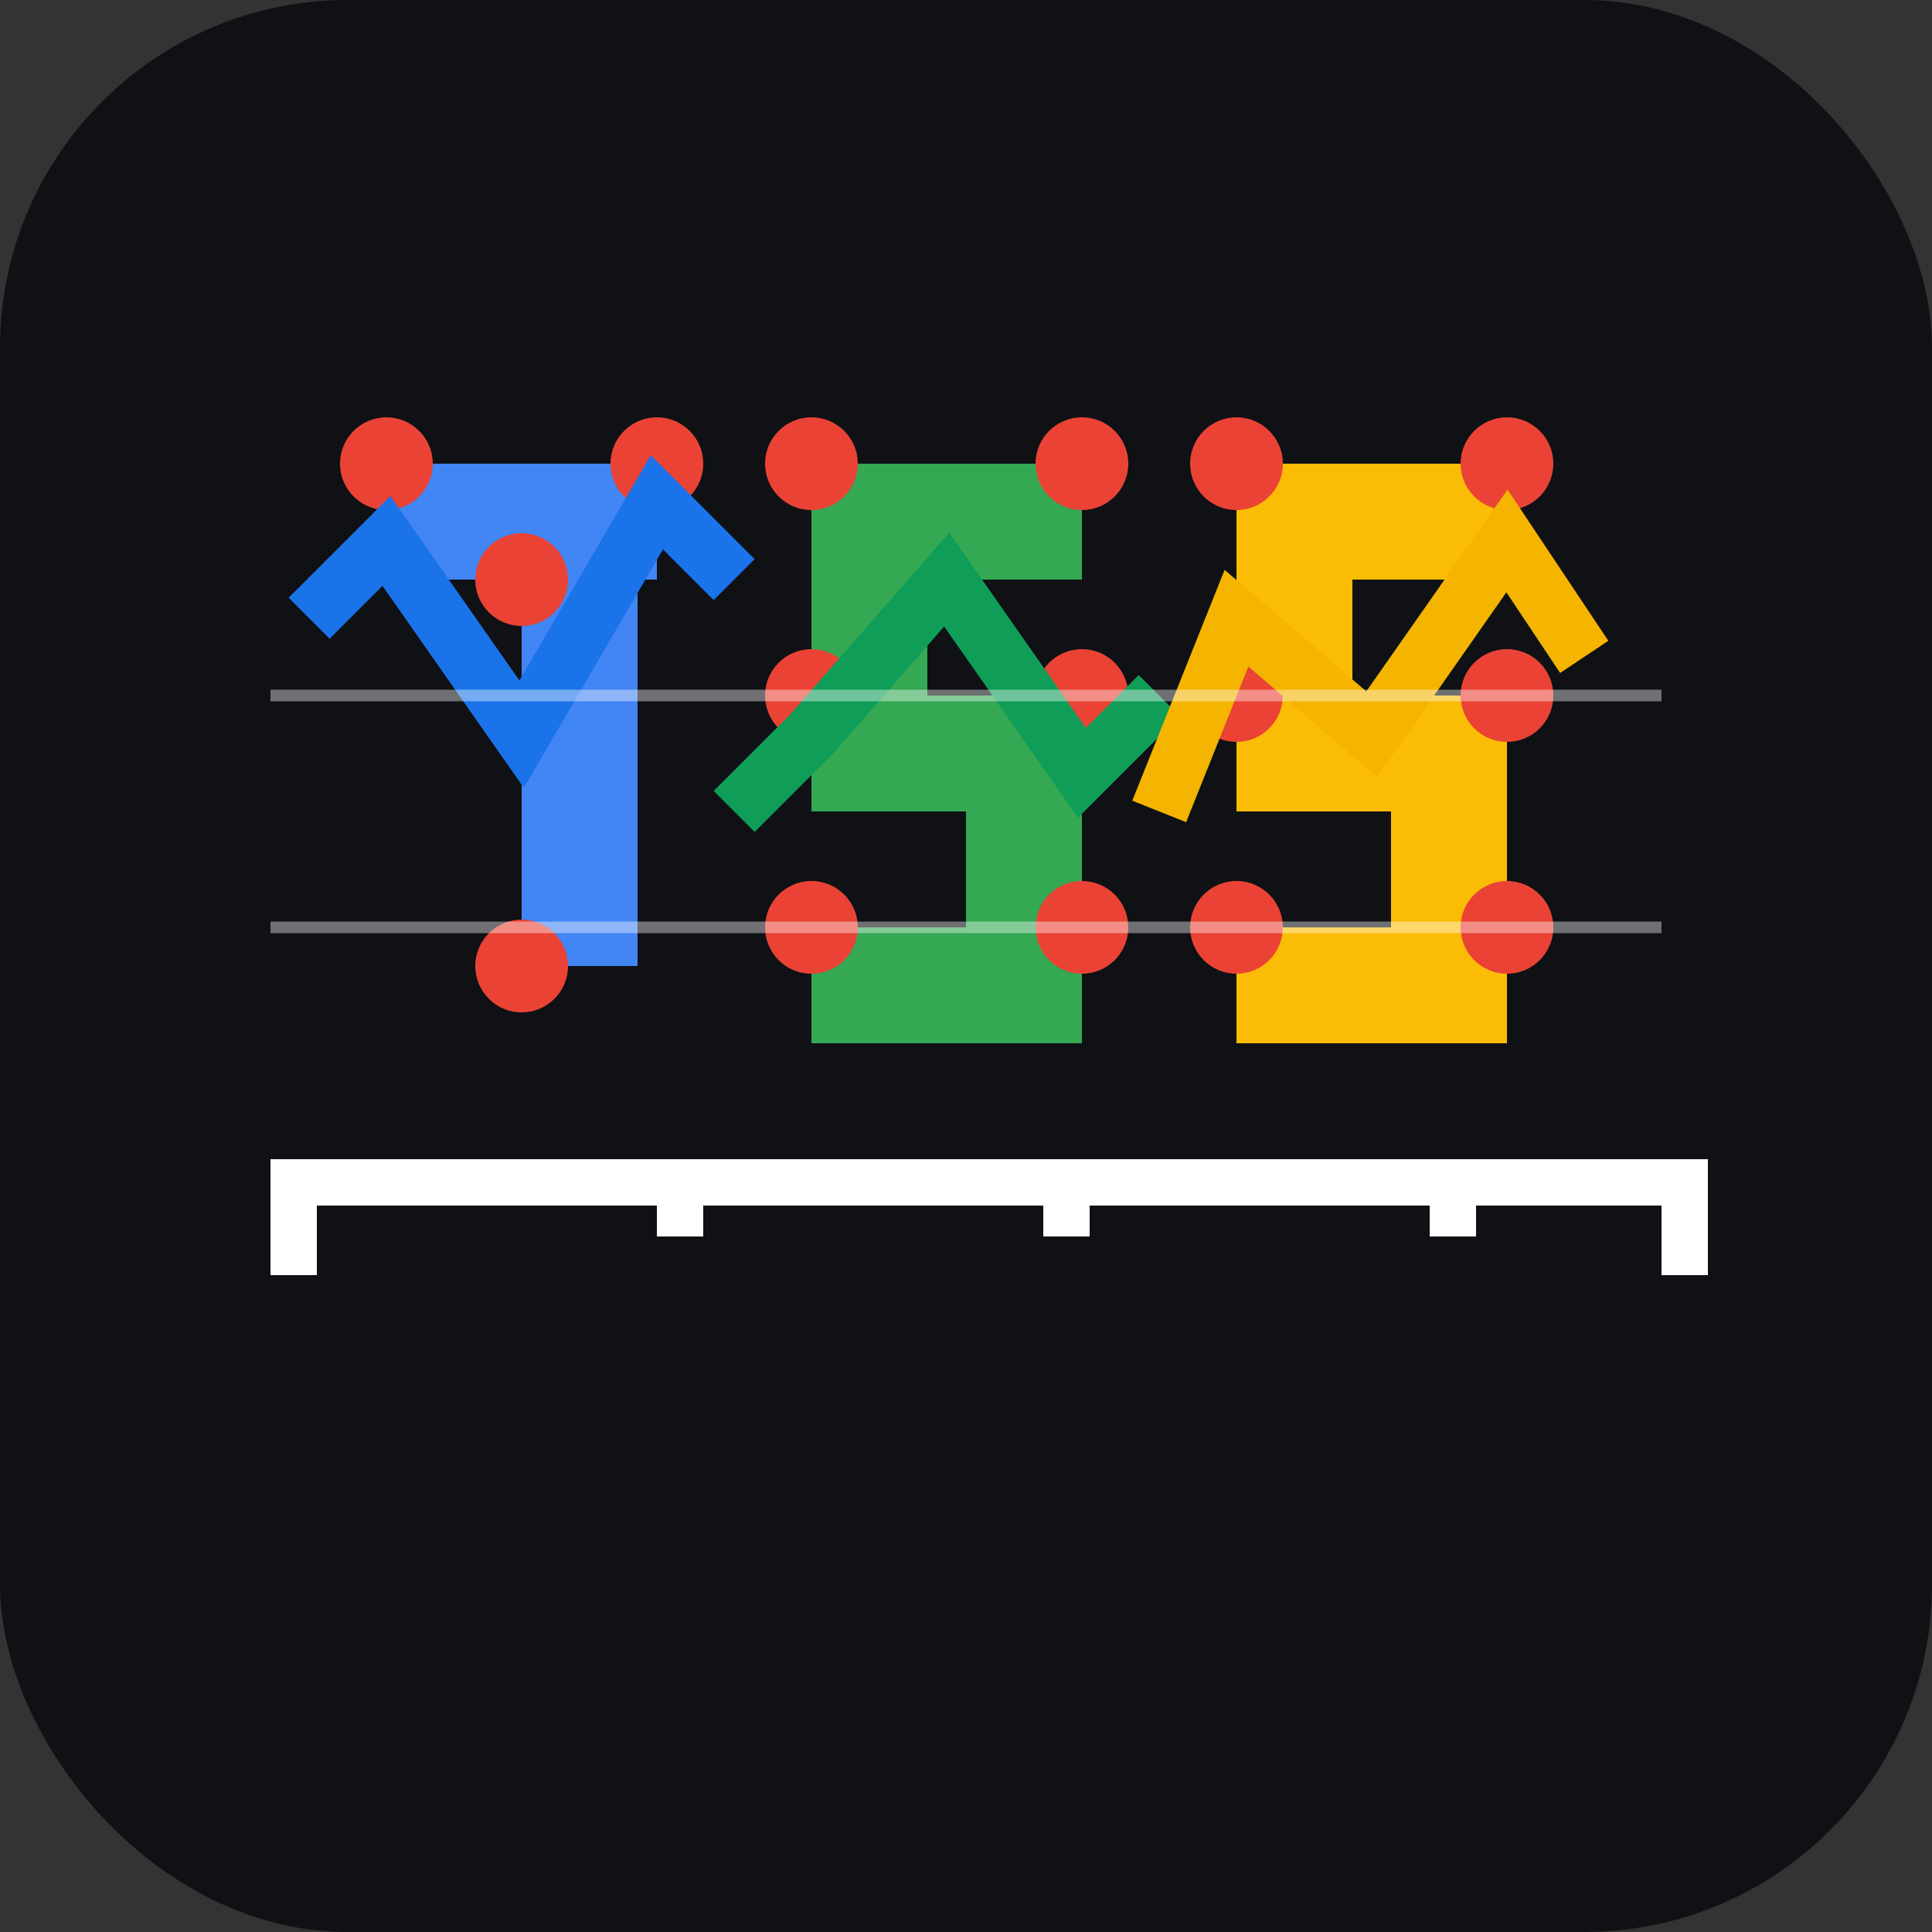 <svg width="50" height="50" viewBox="0 0 50 50" fill="none" xmlns="http://www.w3.org/2000/svg">
  <rect x="0" y="0" width="50" height="50" fill="#333333" stroke="none"/>
  <!-- Background shape -->
  <rect width="50" height="50" rx="9" fill="#0F1115" />

  <!-- Bar chart with TSS incorporated (larger and more prominent) -->
  <!-- T bar -->
  <rect x="10" y="12" width="7" height="3" fill="#4285F4" />
  <rect x="13.5" y="15" width="3" height="10" fill="#4285F4" />

  <!-- S bars (first S) -->
  <rect x="21" y="12" width="7" height="3" fill="#34A853" />
  <rect x="21" y="15" width="3" height="3" fill="#34A853" />
  <rect x="21" y="18" width="7" height="3" fill="#34A853" />
  <rect x="25" y="21" width="3" height="3" fill="#34A853" />
  <rect x="21" y="24" width="7" height="3" fill="#34A853" />

  <!-- S bars (second S) -->
  <rect x="32" y="12" width="7" height="3" fill="#FBBC05" />
  <rect x="32" y="15" width="3" height="3" fill="#FBBC05" />
  <rect x="32" y="18" width="7" height="3" fill="#FBBC05" />
  <rect x="36" y="21" width="3" height="3" fill="#FBBC05" />
  <rect x="32" y="24" width="7" height="3" fill="#FBBC05" />

  <!-- Data points (scatter plot elements) - larger for better visibility -->
  <circle cx="10" cy="12" r="1.2" fill="#EA4335" />
  <circle cx="17" cy="12" r="1.2" fill="#EA4335" />
  <circle cx="13.5" cy="15" r="1.2" fill="#EA4335" />
  <circle cx="13.5" cy="25" r="1.2" fill="#EA4335" />

  <circle cx="21" cy="12" r="1.2" fill="#EA4335" />
  <circle cx="28" cy="12" r="1.2" fill="#EA4335" />
  <circle cx="21" cy="18" r="1.2" fill="#EA4335" />
  <circle cx="28" cy="18" r="1.2" fill="#EA4335" />
  <circle cx="21" cy="24" r="1.2" fill="#EA4335" />
  <circle cx="28" cy="24" r="1.2" fill="#EA4335" />

  <circle cx="32" cy="12" r="1.2" fill="#EA4335" />
  <circle cx="39" cy="12" r="1.2" fill="#EA4335" />
  <circle cx="32" cy="18" r="1.2" fill="#EA4335" />
  <circle cx="39" cy="18" r="1.2" fill="#EA4335" />
  <circle cx="32" cy="24" r="1.2" fill="#EA4335" />
  <circle cx="39" cy="24" r="1.2" fill="#EA4335" />

  <!-- Line chart elements (new addition) -->
  <!-- Line chart for T -->
  <polyline points="8,16 10,14 13.5,19 17,13 19,15"
    stroke="#1A73E8" stroke-width="1.5" fill="none" />

  <!-- Line chart for first S -->
  <polyline points="19,21 21,19 24.5,15 28,20 30,18"
    stroke="#0F9D58" stroke-width="1.5" fill="none" />

  <!-- Line chart for second S -->
  <polyline points="30,21 32,16 35.5,19 39,14 41,17"
    stroke="#F4B400" stroke-width="1.5" fill="none" />

  <!-- Decorative elements - thicker for better visibility -->
  <rect x="7" y="30" width="36" height="1.2" fill="#FFFFFF" />
  <rect x="7" y="30" width="1.2" height="3" fill="#FFFFFF" />
  <rect x="17" y="30" width="1.2" height="2" fill="#FFFFFF" />
  <rect x="27" y="30" width="1.2" height="2" fill="#FFFFFF" />
  <rect x="37" y="30" width="1.2" height="2" fill="#FFFFFF" />
  <rect x="43" y="30" width="1.2" height="3" fill="#FFFFFF" />

  <!-- Chart grid lines (more visible) -->
  <line x1="7" y1="18" x2="43" y2="18" stroke="#FFFFFF" stroke-width="0.3" stroke-opacity="0.4" />
  <line x1="7" y1="24" x2="43" y2="24" stroke="#FFFFFF" stroke-width="0.3" stroke-opacity="0.4" />
</svg>
